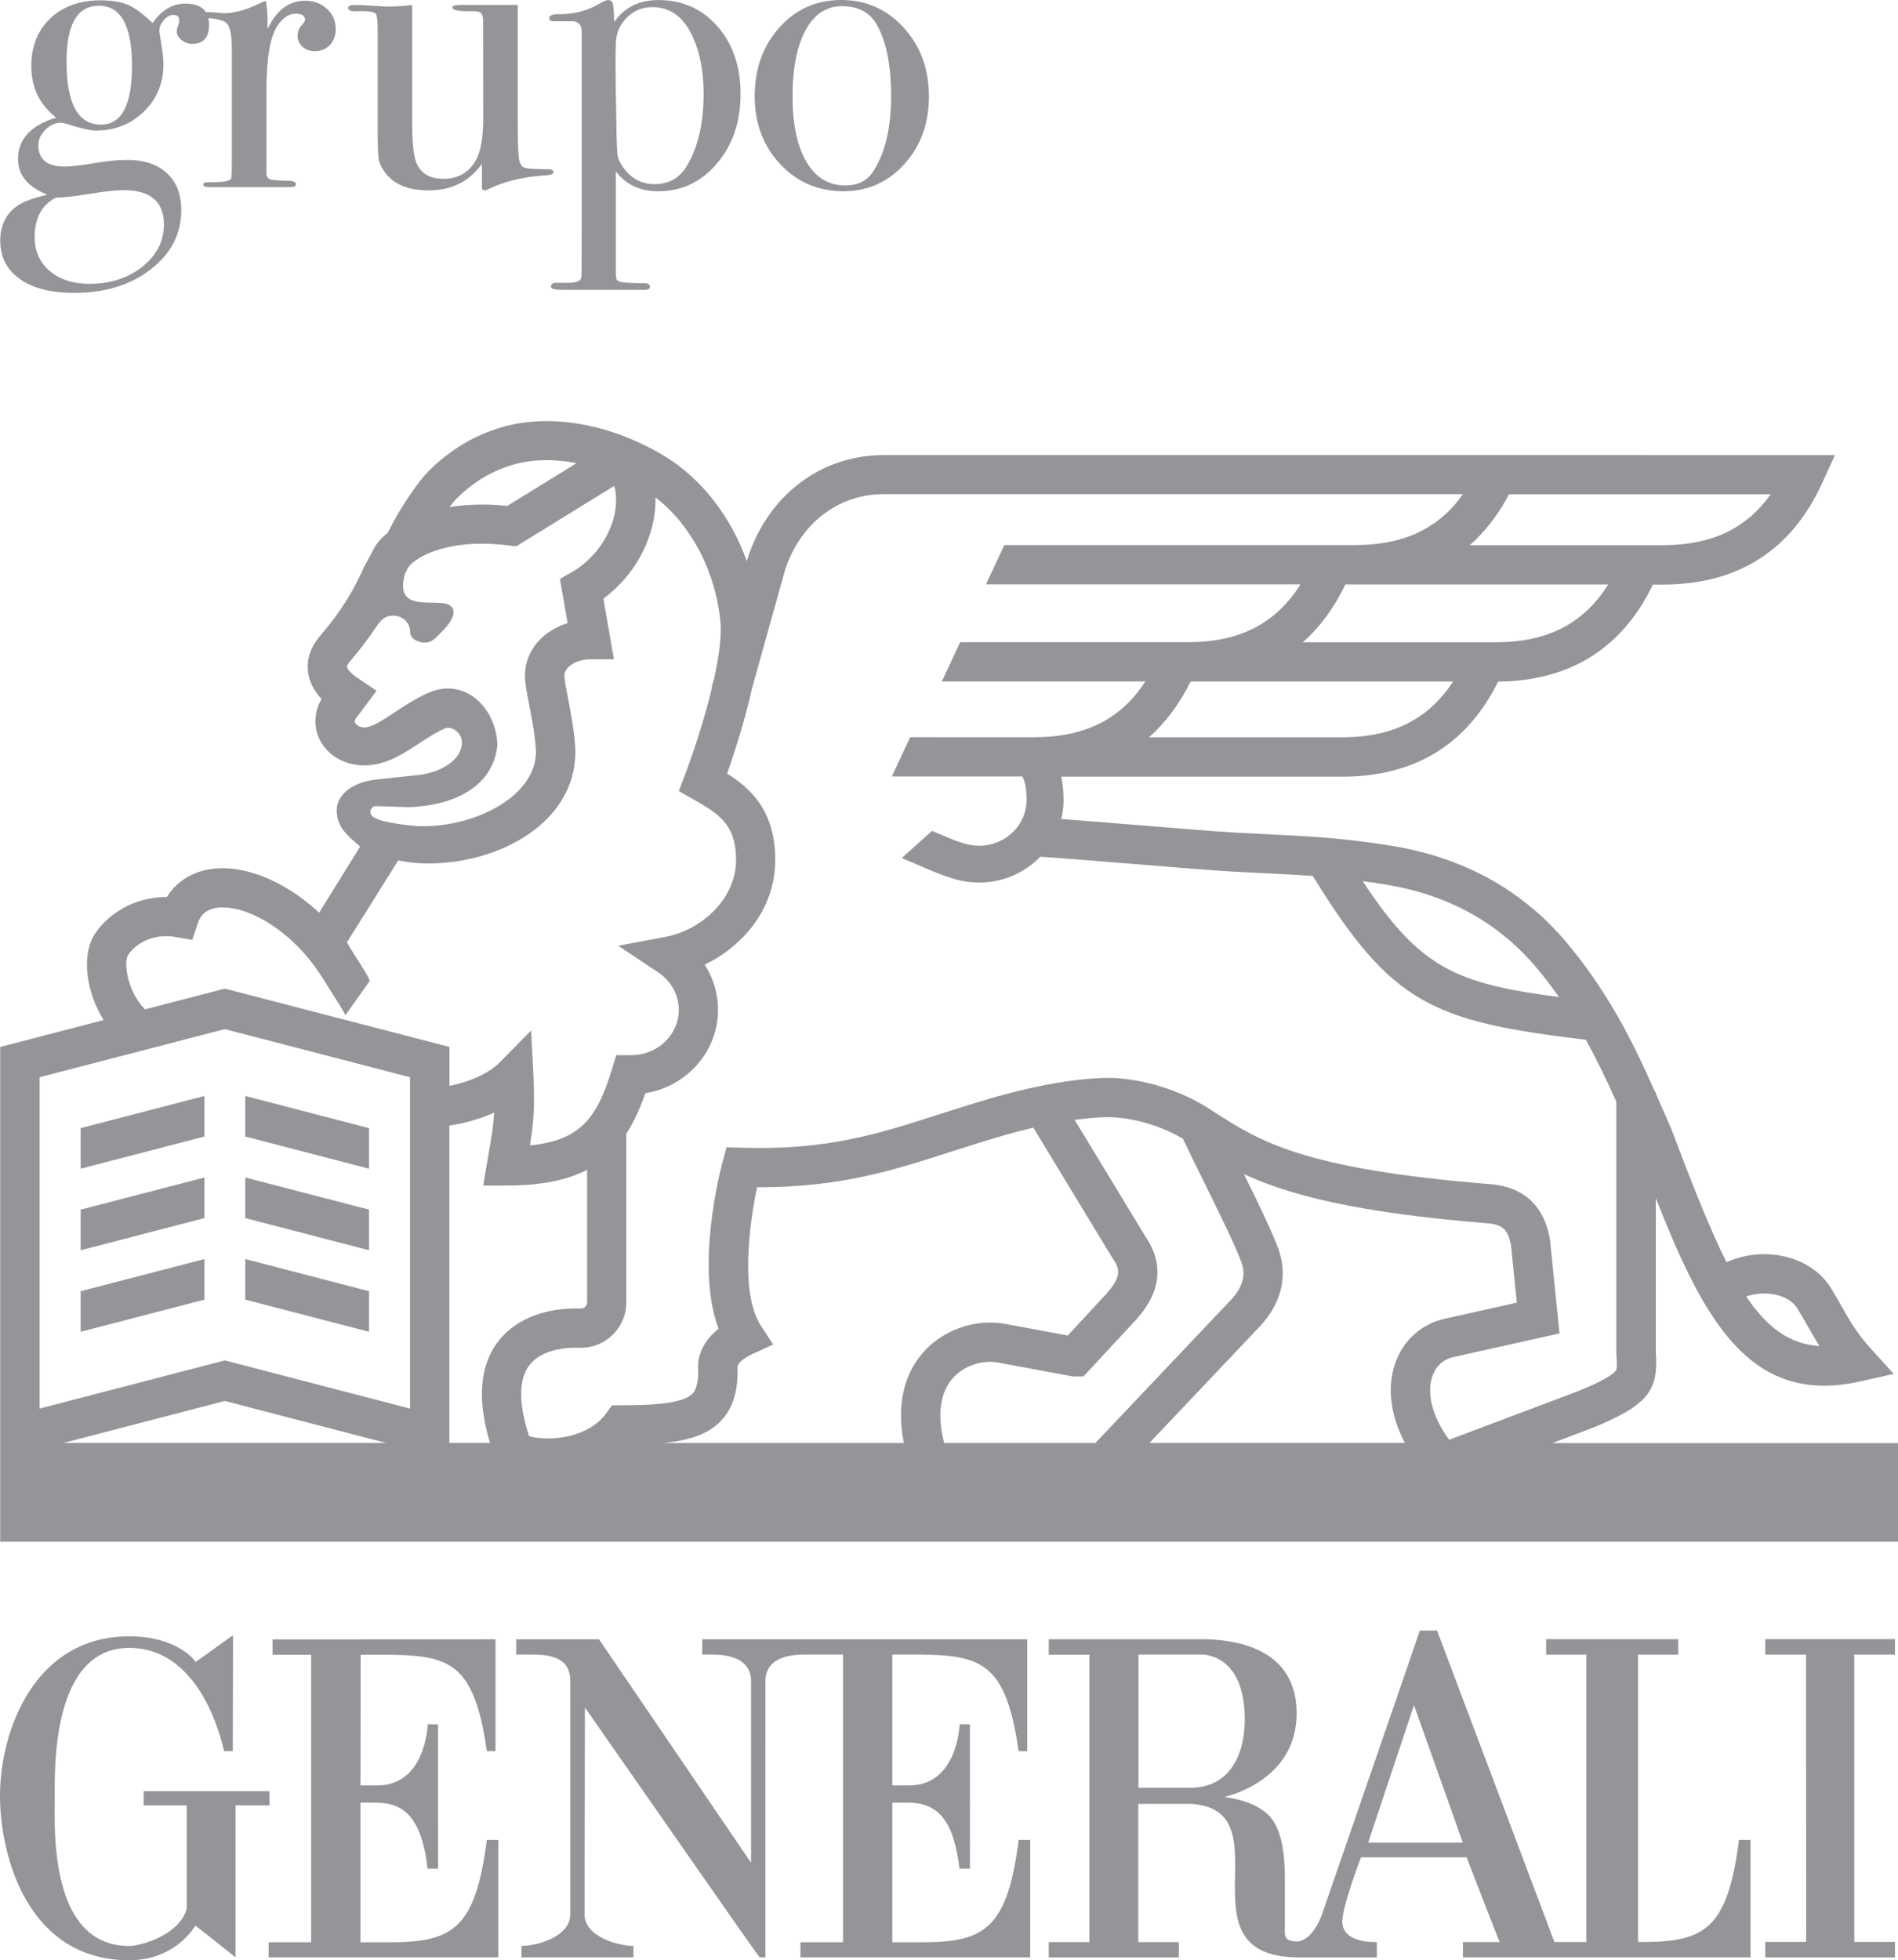 <?xml version="1.0" encoding="UTF-8" standalone="no"?>
<svg
   xmlns:dc="http://purl.org/dc/elements/1.1/"
   xmlns:cc="http://creativecommons.org/ns#"
   xmlns:rdf="http://www.w3.org/1999/02/22-rdf-syntax-ns#"
   xmlns:svg="http://www.w3.org/2000/svg"
   xmlns="http://www.w3.org/2000/svg"
   height="418.54"
   width="405.35"
   xml:space="preserve"
   viewBox="0 0 405.35 418.54"
   y="0px"
   x="0px"
   id="Layer_1"
   version="1.1"><defs
   id="defs43" />
<style
   id="style2"
   type="text/css">
	.st0{fill:#939598;}
</style>
<g
   transform="translate(-757.32,-330.73)"
   id="g38">
	<path
   style="fill:#939598"
   id="path4"
   d="m 834.31,711.93 0.04,-27.89 c 17.48,0 23.9,-0.88 26.94,20.56 h 1.85 v -23.86 l -47.61,0.02 v 3.28 h 8.24 v 61.38 h -9.08 v 3.23 h 49.06 v -25.08 h -2.46 c -2.44,18.97 -7.25,21.86 -20.74,21.86 h -6.25 v -29.82 c 0.18,0 2.42,0 3.62,0 6.05,0.15 9.49,3.68 10.73,14.09 h 2.23 l -0.02,-30.83 c -0.04,0.06 -2.19,0 -2.19,0 0,0.15 -0.43,13.26 -11.01,13.07 h -3.35 z"
   class="st0" />
	<path
   style="fill:#939598"
   id="path6"
   d="M 814.86,713.16 H 788 v 3.04 h 9.2 v 22.07 c -1.55,5.61 -9.81,7.95 -12.27,7.95 -17.16,0 -15.93,-25.1 -15.93,-31.82 0,-6.14 -0.61,-31.83 15.93,-31.83 11.66,0 17.79,11.61 20.25,22.03 h 1.86 c 0,-4.29 0.07,-24.73 0.03,-24.68 0.04,-0.16 -7.99,5.76 -8.02,5.67 0.18,-0.04 -3.67,-5.49 -14.12,-5.49 -20.25,0 -27.67,20.2 -27.61,34.3 0.09,12.9 6.04,34.87 27.61,34.87 6.78,0 11.56,-3.45 14.12,-7.37 0.03,-0.08 8.55,6.73 8.58,6.75 V 716.2 h 7.24 v -3.04 z"
   class="st0" />
	<path
   style="fill:#939598"
   id="path8"
   d="m 1128.71,723.57 c -2.44,18.97 -7.25,21.81 -20.74,21.81 h -0.82 v -61.36 h 8.58 v -3.31 h -28.21 v 3.31 h 8.58 v 0 61.36 h -6.81 l -25.06,-66.5 h -3.69 c 0.08,-0.04 -20.82,60.34 -20.86,60.52 0.04,-0.18 -1.58,5.18 -5.02,5.84 -3.17,0.15 -2.94,-1.5 -2.94,-2.08 v -11.63 c 0,-3.05 -0.23,-9.99 -3.4,-13.17 -3.55,-3.58 -9.63,-3.84 -9.49,-3.98 0,0 15.41,-3.18 15.41,-17.83 0,-10.27 -7.14,-15.37 -19.07,-15.82 H 981.3 v 3.3 h 8.67 v 61.37 c 0,0 -8.49,0 -8.67,0 v 3.26 h 27.79 v -3.26 c -0.18,0 -8.67,0 -8.67,0 v -29.51 c -0.05,0 10.94,0 11.56,0 20.05,1.65 -3.44,32.8 22.83,32.77 h 16.56 v -3.28 c -0.92,0 -6.99,0.17 -7.37,-4.05 -0.25,-3.06 3.99,-14.04 3.99,-14.04 h 22.54 c -0.01,-0.04 7.01,18.1 7.08,18.1 h -7.86 v 3.26 h 61.42 v -25.08 z m -117.23,-11.13 h -11.02 V 684 h 14.09 c 8.27,1.25 8.61,10.81 8.61,13.85 0,7.36 -3.08,14.59 -11.68,14.59 z m 38.03,11.72 9.79,-29.35 10.44,29.35 z"
   class="st0" />
	<path
   style="fill:#939598"
   id="path10"
   d="m 947.88,684 c 17.48,0 23.94,-0.84 26.98,20.6 h 1.85 V 680.74 H 907.3 V 684 h 1.82 c 2.45,0 8.26,0.18 8.6,5.3 v 0 39.15 L 885.25,680.74 H 867.57 V 684 h 2.94 c 3.48,0 8.38,0.16 8.6,5.3 v 50.16 c 0,4.9 -7.33,6.75 -10.39,6.75 h -0.04 v 2.44 h 23.92 v -2.44 c -3.06,0 -10.44,-1.86 -10.44,-6.75 l 0.08,-44.16 c 12.86,18.37 37.12,53.38 37.34,53.35 h 1.21 V 689.3 c 0.34,-5.12 6.15,-5.3 8.6,-5.3 h 7.97 v 61.42 h -9.09 v 3.23 h 49.07 v -25.08 h -2.46 c -2.44,18.97 -7.25,21.86 -20.74,21.86 h -6.25 v -29.82 c 0.18,0 2.42,0 3.62,0 6.05,0.15 9.49,3.68 10.73,14.09 h 2.23 l -0.02,-30.83 c -0.04,0.06 -2.19,0 -2.19,0 0,0.15 -0.43,13.26 -11.01,13.07 h -3.36 V 684 Z"
   class="st0" />
	<polygon
   style="fill:#939598"
   id="polygon12"
   points="1134.33,680.7 1134.33,684.01 1143.03,684.01 1143.06,745.35 1134.33,745.35 1134.33,748.66 1162.02,748.66 1162.02,745.35 1153.33,745.35 1153.33,684.01 1162.02,684.01 1162.02,680.7 "
   class="st0" />
	<path
   style="fill:#939598"
   id="path14"
   d="m 1088.9,638.82 8.58,-3.24 0.13,-0.04 c 12.17,-5.04 13.9,-8.19 13.33,-16.28 v -32.72 c 9.26,23.52 18.02,40.05 35.97,40.05 2.44,0 5.05,-0.3 7.85,-0.94 l 7,-1.58 -4.82,-5.31 c -3.07,-3.39 -4.57,-6.03 -6.29,-9.07 -0.71,-1.25 -1.44,-2.54 -2.32,-3.97 -4.2,-6.82 -14.19,-9.13 -22.29,-5.5 -3.67,-7.29 -7.37,-16.8 -11.82,-28.53 l -0.97,-2.23 c -0.76,-1.75 -1.54,-3.52 -2.32,-5.28 v -0.29 h -0.13 c -2.76,-6.19 -5.7,-12.41 -9.21,-18.24 -3.19,-5.29 -6.45,-9.85 -9.93,-13.95 -9.36,-11 -21.75,-17.83 -36.84,-20.33 -10.43,-1.72 -17.81,-2.08 -27.16,-2.54 -1.94,-0.09 -3.96,-0.2 -6.12,-0.31 -4.23,-0.23 -12.97,-0.95 -21.43,-1.64 -5.7,-0.46 -11.55,-0.94 -16.14,-1.28 0.31,-1.29 0.49,-2.63 0.49,-4.02 0,-1.87 -0.17,-3.53 -0.5,-5.02 h 59.99 c 15.46,0 26.66,-6.84 33.32,-20.3 15.38,-0.14 26.49,-7.12 33.06,-20.72 h 2.14 c 16,0 27.45,-7.3 34.02,-21.71 l 2.71,-5.93 H 945.93 c -13.35,0 -24.73,8.71 -28.98,22.19 l -0.13,0.47 c -3.46,-9.64 -9.78,-17.82 -17.89,-22.63 -11.27,-6.71 -24.09,-8.96 -34.31,-6.02 -3.38,0.98 -6.74,2.5 -9.47,4.3 -2.34,1.55 -5.63,4.03 -8.02,7.08 -2.6,3.33 -5.11,7.36 -6.95,11.13 -1.17,0.96 -2.08,1.95 -2.71,2.9 l -2.44,4.57 -0.13,0.26 c -2.91,6.58 -6.46,11.13 -9.21,14.35 -2.74,3.19 -2.88,6.23 -2.51,8.21 0.41,2.17 1.57,3.94 2.81,5.27 l -0.07,0.13 c -0.81,1.4 -1.24,3 -1.24,4.62 0,5.36 4.67,9.42 10.41,9.42 4.17,0 7.58,-1.95 11.19,-4.34 1.47,-0.97 5.35,-3.55 6.62,-3.69 1.61,0 3.07,1.46 3.07,3.07 0,4.39 -5.67,6.76 -9.73,7.06 l -8.25,0.88 c -5.94,0.56 -8.76,3.71 -8.76,6.52 0,2.83 1.36,4.42 2.3,5.36 l 0.61,0.63 2.09,1.86 -8.76,14.1 c -6.24,-5.78 -13.54,-9.28 -20.02,-9.48 -4.19,-0.14 -7.8,1.12 -10.47,3.64 -0.77,0.73 -1.45,1.57 -2.02,2.49 -0.05,0 -0.1,0 -0.15,0 -6.92,0 -12.48,3.7 -15.21,7.86 -2.96,4.55 -1.9,12.42 1.86,18.42 l -22.1,5.74 v 105.64 h 405.31 v -21.06 h -73.77 z m 52.28,-28.72 c 0.8,1.3 1.49,2.52 2.16,3.69 0.82,1.45 1.62,2.86 2.57,4.34 -6.36,-0.4 -11.18,-3.92 -15.65,-10.59 4.11,-1.43 9.09,-0.41 10.92,2.56 z m -87.73,-90.47 c 13.07,2.15 23.77,8.04 31.81,17.48 1.72,2.02 3.38,4.18 5.01,6.5 -21.99,-2.88 -29.64,-6.09 -41.93,-24.75 1.63,0.21 3.32,0.47 5.11,0.77 z m -9.49,-31.48 h -41.25 c 3.53,-3.11 6.49,-7.09 8.88,-11.9 h 56.06 c -5.27,8.07 -12.91,11.9 -23.69,11.9 z m 32.84,-20.29 h -41.25 c 3.65,-3.2 6.69,-7.33 9.11,-12.35 h 56.13 c -5.28,8.4 -13.01,12.35 -23.99,12.35 z m 2.8,-31.6 h 55.89 c -5.24,7.38 -12.69,10.87 -23.01,10.87 h -41.26 c 3.29,-2.89 6.09,-6.51 8.38,-10.87 z m -225.84,2.16 c 1.32,-1.69 3.46,-3.55 6.03,-5.25 2.01,-1.32 4.62,-2.5 7.17,-3.24 4.05,-1.17 8.71,-1.24 13.52,-0.32 l -14.82,9.14 c -1.85,-0.19 -3.66,-0.29 -5.4,-0.29 -2.52,0 -4.83,0.2 -6.95,0.54 0.15,-0.19 0.29,-0.4 0.45,-0.58 z m -17.32,65.45 c 0.13,-0.58 0.59,-1.04 1.09,-1.03 l 7.22,0.23 c 8.81,-0.31 17.77,-3.93 18.78,-13.1 0,-6.21 -4.41,-12.25 -10.63,-12.25 -3.32,0 -7.07,2.3 -11.27,5.08 -2.74,1.82 -4.91,3.25 -6.54,3.25 -1.11,0 -2.01,-0.74 -2.01,-1.35 0,-0.1 0.02,-0.21 0.05,-0.31 l 4.62,-6.18 -3.99,-2.68 c -0.85,-0.56 -2.17,-1.61 -2.32,-2.39 -0.07,-0.37 0.46,-1.03 0.64,-1.23 1.65,-1.93 3.54,-4.28 5.46,-7.17 1.18,-1.65 1.86,-2.56 3.83,-2.56 1.95,0 3.54,1.56 3.54,3.48 0,1.27 1.4,2.27 3.13,2.27 1.73,0 2.51,-1.23 3.58,-2.27 0,0 4.12,-3.77 1.94,-5.56 -2.49,-2.04 -12.45,2.12 -9.68,-7.03 l 0.69,-1.31 c 1.07,-1.41 5.83,-4.94 15.68,-4.94 1.86,0 3.83,0.13 5.84,0.38 l 1.47,0.19 20.9,-12.89 c 0.18,0.44 0.24,0.75 0.24,0.75 v 0 l 0.02,0.13 c 1.09,6.33 -2.9,13.85 -9.27,17.51 l -2.55,1.46 1.65,9.43 c -5.37,1.64 -9.11,5.95 -9.11,11.12 0,1.78 0.41,3.89 0.94,6.56 0.58,2.97 1.24,6.32 1.41,9.73 0,9.81 -13.53,16.3 -24.98,15.93 l -0.29,-0.01 c -0.47,-0.02 -7.76,-0.59 -9.55,-2 -0.35,-0.23 -0.63,-0.8 -0.53,-1.24 z m -51.79,30.8 c 1.65,-2.52 5.43,-4.7 10.16,-3.88 l 3.58,0.62 1.13,-3.45 c 0.3,-0.93 0.71,-1.61 1.27,-2.14 1.01,-0.95 2.51,-1.4 4.42,-1.34 5.06,0.16 11.39,3.68 16.53,9.2 1.87,2 3.53,4.33 5.01,6.68 0.29,0.5 0.61,1.03 0.91,1.49 0.41,0.66 0.76,1.19 0.83,1.32 0.18,0.32 2.72,4.14 2.55,4.38 1.74,-2.44 3.47,-4.88 5.21,-7.31 0.05,-0.07 -0.03,-0.3 -0.17,-0.61 -0.39,-0.84 -1.31,-2.29 -1.86,-3.15 -0.13,-0.21 -0.27,-0.42 -0.4,-0.63 -0.01,-0.01 -0.02,-0.04 -0.03,-0.05 -0.05,-0.09 -0.29,-0.45 -0.59,-0.93 -0.58,-0.9 -1.41,-2.22 -1.78,-2.94 l 10.95,-17.5 c 2.73,0.57 5.06,0.66 6.16,0.66 h 0.27 c 15.43,0 31.4,-8.9 31.4,-23.8 v -0.36 c -0.19,-4.06 -0.95,-7.93 -1.56,-11.04 -0.4,-2.05 -0.78,-3.98 -0.78,-4.95 0,-1.63 2.29,-3.45 5.58,-3.45 h 5 l -2.26,-12.93 c 7.03,-5.17 11.34,-13.58 11.12,-21.63 7.57,5.8 12.9,15.87 13.88,26.58 0.29,3.11 -0.33,7.46 -1.33,12.03 l -0.54,1.91 0.09,0.03 c -1.79,7.46 -4.43,15.15 -5.82,18.78 l -1.29,3.37 3.14,1.78 c 5.63,3.19 9.09,5.52 9.09,12.94 0,8.51 -7.65,15.02 -15.05,16.41 l -10.11,1.89 8.55,5.71 c 2.74,1.83 4.38,4.81 4.38,7.97 0,5.34 -4.54,9.69 -10.13,9.69 h -3.22 l -0.91,2.96 c -3.14,10.23 -6.55,15.23 -17.52,16.3 0.51,-3.11 0.86,-6.1 0.86,-10.33 0,-0.99 -0.09,-3.78 -0.13,-4.67 l -0.49,-9.53 -6.7,6.81 c -2.28,2.31 -6.31,4.15 -10.74,5.02 v -8.32 l -47.96,-12.45 -17.06,4.43 c -3.82,-3.82 -4.59,-10.11 -3.64,-11.57 z m -13.79,104.15 34.48,-8.97 34.47,8.97 z m 74.03,-7.34 -39.55,-10.29 -39.56,10.29 v -70.75 l 39.56,-10.27 39.55,10.27 z m 18.4,-13.76 c -3.57,5.13 -4,12.22 -1.32,21.1 h -8.68 v -67.76 c 3.11,-0.47 6.46,-1.36 9.57,-2.79 -0.17,2.96 -0.58,5.29 -1.13,8.41 -0.13,0.73 -0.26,1.48 -0.39,2.29 l -0.83,4.89 h 4.97 c 7.43,0 12.97,-1.16 17.23,-3.36 v 28.29 c 0,0.73 -0.56,1.31 -1.25,1.31 h -1.26 c -7.39,0.01 -13.55,2.78 -16.91,7.62 z m 91.14,1.82 c -3.04,3.48 -5.99,9.55 -4.08,19.29 h -51.37 c 5.52,-0.54 9.53,-1.84 12.3,-4.71 3.36,-3.5 3.66,-8.28 3.55,-11.7 0.11,-0.3 0.67,-1.45 3.18,-2.59 l 4.43,-2.02 -2.65,-4.09 c -4.39,-6.75 -2.48,-21.49 -0.78,-29.5 0.13,0 0.27,0 0.4,0 17.42,0 28.69,-3.62 40.56,-7.44 3.1,-1 6.3,-2.02 9.67,-3.01 l 0.1,-0.04 c 0.07,-0.02 3.54,-1.12 8.27,-2.23 l 16.75,27.6 0.15,0.23 c 1.67,2.38 1.88,3.95 -1.16,7.49 l -8.39,9.06 -13.76,-2.56 -0.13,-0.02 c -6.21,-0.94 -12.9,1.5 -17.04,6.24 z m 4.52,19.28 c -1.51,-5.94 -0.9,-10.68 1.81,-13.77 2.59,-2.97 6.57,-3.87 9.38,-3.46 l 15.95,2.96 0.4,0.07 h 2.22 l 11.27,-12.15 0.1,-0.11 c 1.93,-2.24 7.78,-9.04 1.81,-17.7 l -15.06,-24.82 c 2.49,-0.35 5,-0.58 7.31,-0.58 l 0.1,-0.01 c 0.08,0.01 7.63,-0.1 15.72,4.61 1.09,2.35 2.62,5.45 4.32,8.89 3.16,6.41 7.1,14.39 8.2,17.61 0.35,1.01 1.41,4.09 -2.36,8 l -28.87,30.47 h -32.3 z m 98.41,0 h -54.56 l 23.38,-24.68 c 4.72,-4.88 6.23,-10.75 4.24,-16.51 -1.13,-3.32 -4.22,-9.69 -7.44,-16.22 9.28,4.31 23.35,8.19 51.99,10.5 3.45,0.29 4.36,1.46 5.04,4.59 l 1.25,12.36 -14.96,3.34 c -5.01,0.99 -8.95,4.29 -10.81,9.06 -2.04,5.27 -1.34,11.47 1.87,17.56 z m 5.97,-14.51 c 0.82,-2.12 2.43,-3.46 4.64,-3.88 l 22.41,-5 -2.03,-19.98 -0.07,-0.43 c -0.55,-2.62 -2.22,-10.59 -12.63,-11.45 -40.05,-3.23 -49.34,-9.17 -59.08,-15.46 -0.01,-0.03 -0.03,-0.06 -0.04,-0.09 l -0.06,0.03 -0.63,-0.41 c -10.4,-6.73 -20.73,-6.78 -21.75,-6.76 -11.34,0.01 -25.7,4.5 -26.87,4.87 -3.46,1.02 -6.7,2.06 -9.84,3.06 -12.54,4.03 -23.38,7.53 -41.58,6.98 l -3.32,-0.1 -0.86,3.21 c -0.66,2.47 -5.75,22.59 -0.83,35.52 -4.41,3.47 -4.4,7.49 -4.38,8.02 0.18,4.42 -0.86,5.51 -1.21,5.87 -2.1,2.18 -9.08,2.46 -14.95,2.46 -0.02,0 -0.05,0 -0.07,0 h -2.14 l -1.26,1.73 c -3.62,4.99 -11.44,6.15 -16.46,4.88 -2.21,-6.7 -2.26,-11.83 -0.14,-14.89 2.51,-3.61 7.83,-4 10,-4 h 1.26 c 5.32,0 9.65,-4.35 9.65,-9.7 v -36.02 c 1.62,-2.5 2.92,-5.39 4.06,-8.63 8.79,-1.4 15.52,-8.86 15.52,-17.83 0,-3.44 -1.02,-6.77 -2.85,-9.61 8.12,-3.91 15.07,-11.9 15.07,-22.38 0,-10.47 -5.27,-15.28 -10.28,-18.42 1.41,-4.02 3.74,-11.09 5.32,-18.21 l 7.03,-25.19 c 3.15,-9.88 11.36,-16.26 20.95,-16.26 h 123.86 c -5.24,7.38 -12.69,10.87 -23,10.87 h -74.96 l -3.91,8.38 h 67.17 c -5.28,8.39 -13.01,12.35 -23.98,12.35 h -48.71 l -3.91,8.39 h 43.46 c -5.26,8.08 -12.91,11.9 -23.68,11.9 H 951.7 l -3.91,8.38 h 27.83 c 0.25,0.35 0.95,1.62 0.95,5.02 0,5.38 -4.53,9.77 -10.1,9.77 -1.91,0 -3.54,-0.44 -6.41,-1.61 -1.23,-0.52 -2.46,-1.04 -3.69,-1.56 l -6.46,5.8 c 1.21,0.52 2.42,1.03 3.62,1.54 v 0 c 5.59,2.42 8.71,3.69 12.94,3.69 5.13,0 9.74,-2.12 13.02,-5.51 4.77,0.31 12.46,0.94 19.91,1.55 8.91,0.73 17.31,1.42 21.66,1.65 2.18,0.12 4.21,0.22 6.17,0.31 3.69,0.18 7.07,0.35 10.45,0.59 16.91,27.45 25.57,31.06 58.31,34.98 2.36,4.22 4.49,8.7 6.51,13.19 v 53.45 l 0.01,0.31 c 0.18,2.46 0.18,3.29 -0.15,3.74 -1.13,1.49 -6.19,3.6 -7.95,4.32 l -27.6,10.4 c -3.62,-4.92 -4.94,-10.1 -3.48,-13.83 z"
   class="st0" />
	<polygon
   style="fill:#939598"
   id="polygon16"
   points="809.7,573.39 836.13,580.26 836.13,571.6 809.7,564.73 "
   class="st0" />
	<polygon
   style="fill:#939598"
   id="polygon18"
   points="800.98,564.73 774.55,571.6 774.55,580.26 800.98,573.39 "
   class="st0" />
	<polygon
   style="fill:#939598"
   id="polygon20"
   points="800.98,582.14 774.55,589 774.55,597.67 800.98,590.81 "
   class="st0" />
	<polygon
   style="fill:#939598"
   id="polygon22"
   points="809.7,590.81 836.13,597.67 836.13,589 809.7,582.14 "
   class="st0" />
	<polygon
   style="fill:#939598"
   id="polygon24"
   points="809.7,608.22 836.13,615.08 836.13,606.42 809.7,599.55 "
   class="st0" />
	<polygon
   style="fill:#939598"
   id="polygon26"
   points="800.98,599.55 774.55,606.42 774.55,615.08 800.98,608.22 "
   class="st0" />
	<path
   style="fill:#939598"
   id="path28"
   d="m 801.97,336.03 c 0,2.71 -1.21,4.07 -3.63,4.07 -0.83,0 -1.58,-0.28 -2.26,-0.84 -0.68,-0.56 -1.02,-1.2 -1.02,-1.9 0,-0.24 0.09,-0.6 0.27,-1.11 0.18,-0.5 0.27,-0.9 0.27,-1.19 0,-0.77 -0.41,-1.15 -1.24,-1.15 -0.71,0 -1.39,0.37 -2.04,1.11 -0.65,0.74 -0.97,1.49 -0.97,2.26 0,0.18 0.15,1.18 0.44,3.01 0.3,1.83 0.44,3.22 0.44,4.16 0,4.01 -1.39,7.37 -4.16,10.09 -2.77,2.71 -6.22,4.07 -10.35,4.07 -1.06,0 -3.01,-0.44 -5.84,-1.33 -0.77,-0.23 -1.27,-0.35 -1.51,-0.35 -1.24,0 -2.36,0.5 -3.36,1.5 -1,1 -1.5,2.09 -1.5,3.27 0,3.07 1.86,4.6 5.57,4.6 1.42,0 3.69,-0.27 6.81,-0.8 2.42,-0.41 4.63,-0.62 6.64,-0.62 3.6,0 6.41,0.94 8.45,2.83 2.04,1.89 3.05,4.51 3.05,7.87 0,5.07 -2.17,9.29 -6.5,12.65 -4.34,3.36 -9.81,5.04 -16.41,5.04 -4.9,0 -8.75,-0.99 -11.55,-2.96 -2.8,-1.98 -4.2,-4.71 -4.2,-8.19 0,-3.36 1.3,-5.9 3.89,-7.61 1.3,-0.83 3.36,-1.56 6.19,-2.21 -4.19,-1.65 -6.28,-4.19 -6.28,-7.61 0,-4.25 2.71,-7.2 8.14,-8.85 -3.54,-2.77 -5.31,-6.43 -5.31,-10.97 0,-4.25 1.36,-7.65 4.07,-10.22 2.71,-2.57 6.28,-3.85 10.7,-3.85 2.42,0 4.38,0.33 5.88,0.97 1.5,0.65 3.26,1.95 5.26,3.89 1.89,-2.77 4.22,-4.16 6.99,-4.16 3.39,0.01 5.07,1.52 5.07,4.53 z m -9.64,42.64 c 0,-4.9 -2.88,-7.34 -8.64,-7.34 -1.65,0 -4.07,0.27 -7.28,0.8 -3.21,0.53 -5.6,0.8 -7.19,0.8 -3,1.59 -4.5,4.39 -4.5,8.41 0,3.01 1.07,5.43 3.22,7.25 2.15,1.83 4.98,2.74 8.51,2.74 4.47,0 8.23,-1.22 11.29,-3.67 3.06,-2.46 4.59,-5.45 4.59,-8.99 z m -6.82,-33.89 c 0,-8.55 -2.36,-12.83 -7.08,-12.83 -4.6,0 -6.9,3.98 -6.9,11.94 0,8.97 2.45,13.45 7.34,13.45 4.43,0.01 6.64,-4.18 6.64,-12.56 z"
   class="st0" />
	<path
   style="fill:#939598"
   id="path30"
   d="m 829.02,336.94 c 0,1.36 -0.41,2.49 -1.23,3.38 -0.84,0.89 -1.9,1.33 -3.2,1.33 -1.06,0 -1.95,-0.31 -2.66,-0.93 -0.7,-0.62 -1.06,-1.41 -1.06,-2.36 0,-0.83 0.27,-1.54 0.8,-2.13 0.53,-0.59 0.8,-1 0.8,-1.24 0,-0.89 -0.65,-1.33 -1.95,-1.33 -1.66,0 -3.08,1.03 -4.26,3.09 -1.36,2.42 -2.04,6.9 -2.04,13.42 v 17.5 c 0,0.71 0.26,1.15 0.75,1.33 0.5,0.18 2.03,0.3 4.57,0.36 0.65,0.12 0.98,0.36 0.98,0.7 0,0.42 -0.39,0.62 -1.15,0.62 -1.37,0 -2.64,0 -3.83,0 -1.19,0 -3.43,0 -6.74,0 -1.71,0 -2.96,0 -3.73,0 -0.77,0 -1.74,0 -2.93,0 -0.95,0 -1.42,-0.17 -1.42,-0.53 0,-0.36 0.39,-0.53 1.15,-0.53 h 1.24 c 2.01,0 3.19,-0.23 3.55,-0.71 0.12,-0.23 0.17,-1.34 0.17,-3.31 v -24.53 c 0,-3.27 -0.48,-5.16 -1.46,-5.67 -0.98,-0.51 -2.53,-0.79 -4.66,-0.85 -0.71,0 -1.07,-0.2 -1.07,-0.62 0,-0.42 0.3,-0.62 0.9,-0.62 h 0.61 c 0.89,0 1.79,0.04 2.67,0.13 0.89,0.09 1.26,0.13 1.15,0.13 2.18,0 4.61,-0.62 7.27,-1.87 l 1.16,-0.53 0.7,-0.27 c 0.23,1.42 0.36,2.85 0.36,4.26 v 1.77 c 1.9,-4.03 4.56,-6.04 7.99,-6.04 1.9,0 3.47,0.58 4.71,1.73 1.24,1.15 1.86,2.61 1.86,4.32 z"
   class="st0" />
	<path
   style="fill:#939598"
   id="path32"
   d="m 875.53,367.48 c 0,0.42 -0.65,0.65 -1.96,0.71 -4.62,0.3 -8.67,1.3 -12.16,3.02 -0.24,0.11 -0.45,0.17 -0.62,0.17 -0.36,0 -0.54,-0.23 -0.54,-0.71 v -4.97 c -2.69,3.78 -6.49,5.68 -11.36,5.68 -4.34,0 -7.46,-1.26 -9.33,-3.79 -0.77,-1.05 -1.21,-2.02 -1.37,-2.91 -0.14,-0.88 -0.21,-3.26 -0.21,-7.14 v -20.19 c 0,-2.06 -0.12,-3.26 -0.36,-3.62 -0.23,-0.35 -1.04,-0.56 -2.4,-0.61 h -1.15 c -1.6,0.11 -2.4,-0.12 -2.4,-0.71 0,-0.42 0.5,-0.62 1.51,-0.62 1.06,0 2.6,0.08 4.61,0.23 1.01,0.08 1.6,0.12 1.77,0.12 2.07,0 4,-0.12 5.77,-0.36 v 24.66 c 0,4.54 0.3,7.54 0.89,9.02 0.95,2.3 2.88,3.44 5.77,3.44 3.13,0 5.45,-1.3 6.93,-3.89 1.06,-1.89 1.6,-4.89 1.6,-9.01 l -0.03,-21.13 c -0.05,-0.88 -0.38,-1.4 -0.71,-1.54 -0.33,-0.15 -0.99,-0.22 -2,-0.22 -2.49,0.06 -3.84,-0.2 -3.84,-0.8 0,-0.36 0.62,-0.53 1.87,-0.53 h 0.81 c 0.47,0 2.04,0 4.7,0 3.55,0 5.74,0 6.57,0 v 24.77 c 0,4.26 0.09,6.96 0.27,8.09 0.17,1.12 0.62,1.78 1.36,1.95 0.73,0.17 2.39,0.27 4.96,0.27 0.7,0 1.05,0.22 1.05,0.62 z"
   class="st0" />
	<path
   style="fill:#939598"
   id="path34"
   d="m 915.48,350.8 c 0,5.92 -1.67,10.86 -5.03,14.82 -3.36,3.97 -7.53,5.95 -12.52,5.95 -3.92,0 -6.95,-1.42 -9.09,-4.25 V 388 c 0,1.3 0.05,2.07 0.13,2.31 0.09,0.23 0.38,0.45 0.86,0.62 0.9,0.17 2.64,0.27 5.21,0.27 0.72,0 1.08,0.27 1.08,0.8 0,0.42 -0.39,0.62 -1.15,0.62 h -1.69 c -0.41,0 -1.09,0 -2.04,0 -0.89,0 -1.65,0 -2.31,0 -0.36,0 -1.34,0 -2.93,0 -1.66,0 -2.91,0 -3.73,0 h -4.7 c -1.72,0 -2.58,-0.21 -2.58,-0.65 0,-0.57 0.36,-0.86 1.07,-0.86 h 2.66 c 1.71,0 2.63,-0.38 2.75,-1.15 0.05,-0.36 0.08,-3.08 0.08,-8.17 v -44.21 c 0,-1.66 -0.8,-2.43 -2.4,-2.31 -2.37,0 -3.61,0 -3.72,0 -0.53,0 -0.8,-0.22 -0.8,-0.66 0,-0.57 0.64,-0.85 1.95,-0.85 3.25,0.05 6.21,-0.71 8.88,-2.32 0.78,-0.47 1.37,-0.7 1.79,-0.7 0.47,0 0.78,0.21 0.93,0.66 0.14,0.44 0.26,1.79 0.31,4.04 2.19,-3.14 5.34,-4.7 9.42,-4.7 5.15,0 9.36,1.88 12.65,5.63 3.28,3.76 4.92,8.56 4.92,14.43 z m -7.89,0.04 c 0,-4.63 -0.71,-8.57 -2.14,-11.83 -1.91,-4.51 -4.85,-6.76 -8.83,-6.76 -2.08,0 -3.87,0.72 -5.36,2.17 -1.49,1.46 -2.29,3.22 -2.41,5.29 -0.12,2.61 -0.09,8.1 0.09,16.47 0.06,4.2 0.14,6.74 0.27,7.6 0.12,0.87 0.51,1.74 1.16,2.63 1.72,2.43 3.96,3.64 6.69,3.64 3.09,0 5.41,-1.3 6.96,-3.91 2.37,-3.97 3.57,-9.07 3.57,-15.3 z"
   class="st0" />
	<path
   style="fill:#939598"
   id="path36"
   d="m 955.71,351.33 c 0,5.74 -1.74,10.55 -5.23,14.42 -3.5,3.88 -7.84,5.81 -13.06,5.81 -5.39,0 -9.88,-1.94 -13.5,-5.81 -3.61,-3.88 -5.42,-8.68 -5.42,-14.42 0,-5.92 1.76,-10.83 5.28,-14.74 3.52,-3.91 7.92,-5.86 13.19,-5.86 5.33,0 9.77,1.97 13.35,5.9 3.59,3.93 5.39,8.83 5.39,14.7 z m -8.08,-0.1 c 0,-6.51 -1.01,-11.57 -3.02,-15.18 -1.48,-2.66 -3.97,-4 -7.46,-4 -3.32,0 -5.91,1.7 -7.77,5.11 -1.86,3.4 -2.8,8.12 -2.8,14.16 0,5.98 0.99,10.64 2.98,13.99 1.98,3.35 4.74,5.02 8.3,5.02 2.71,0 4.73,-1.04 6.03,-3.11 2.49,-3.91 3.74,-9.23 3.74,-15.99 z"
   class="st0" />
</g>
</svg>